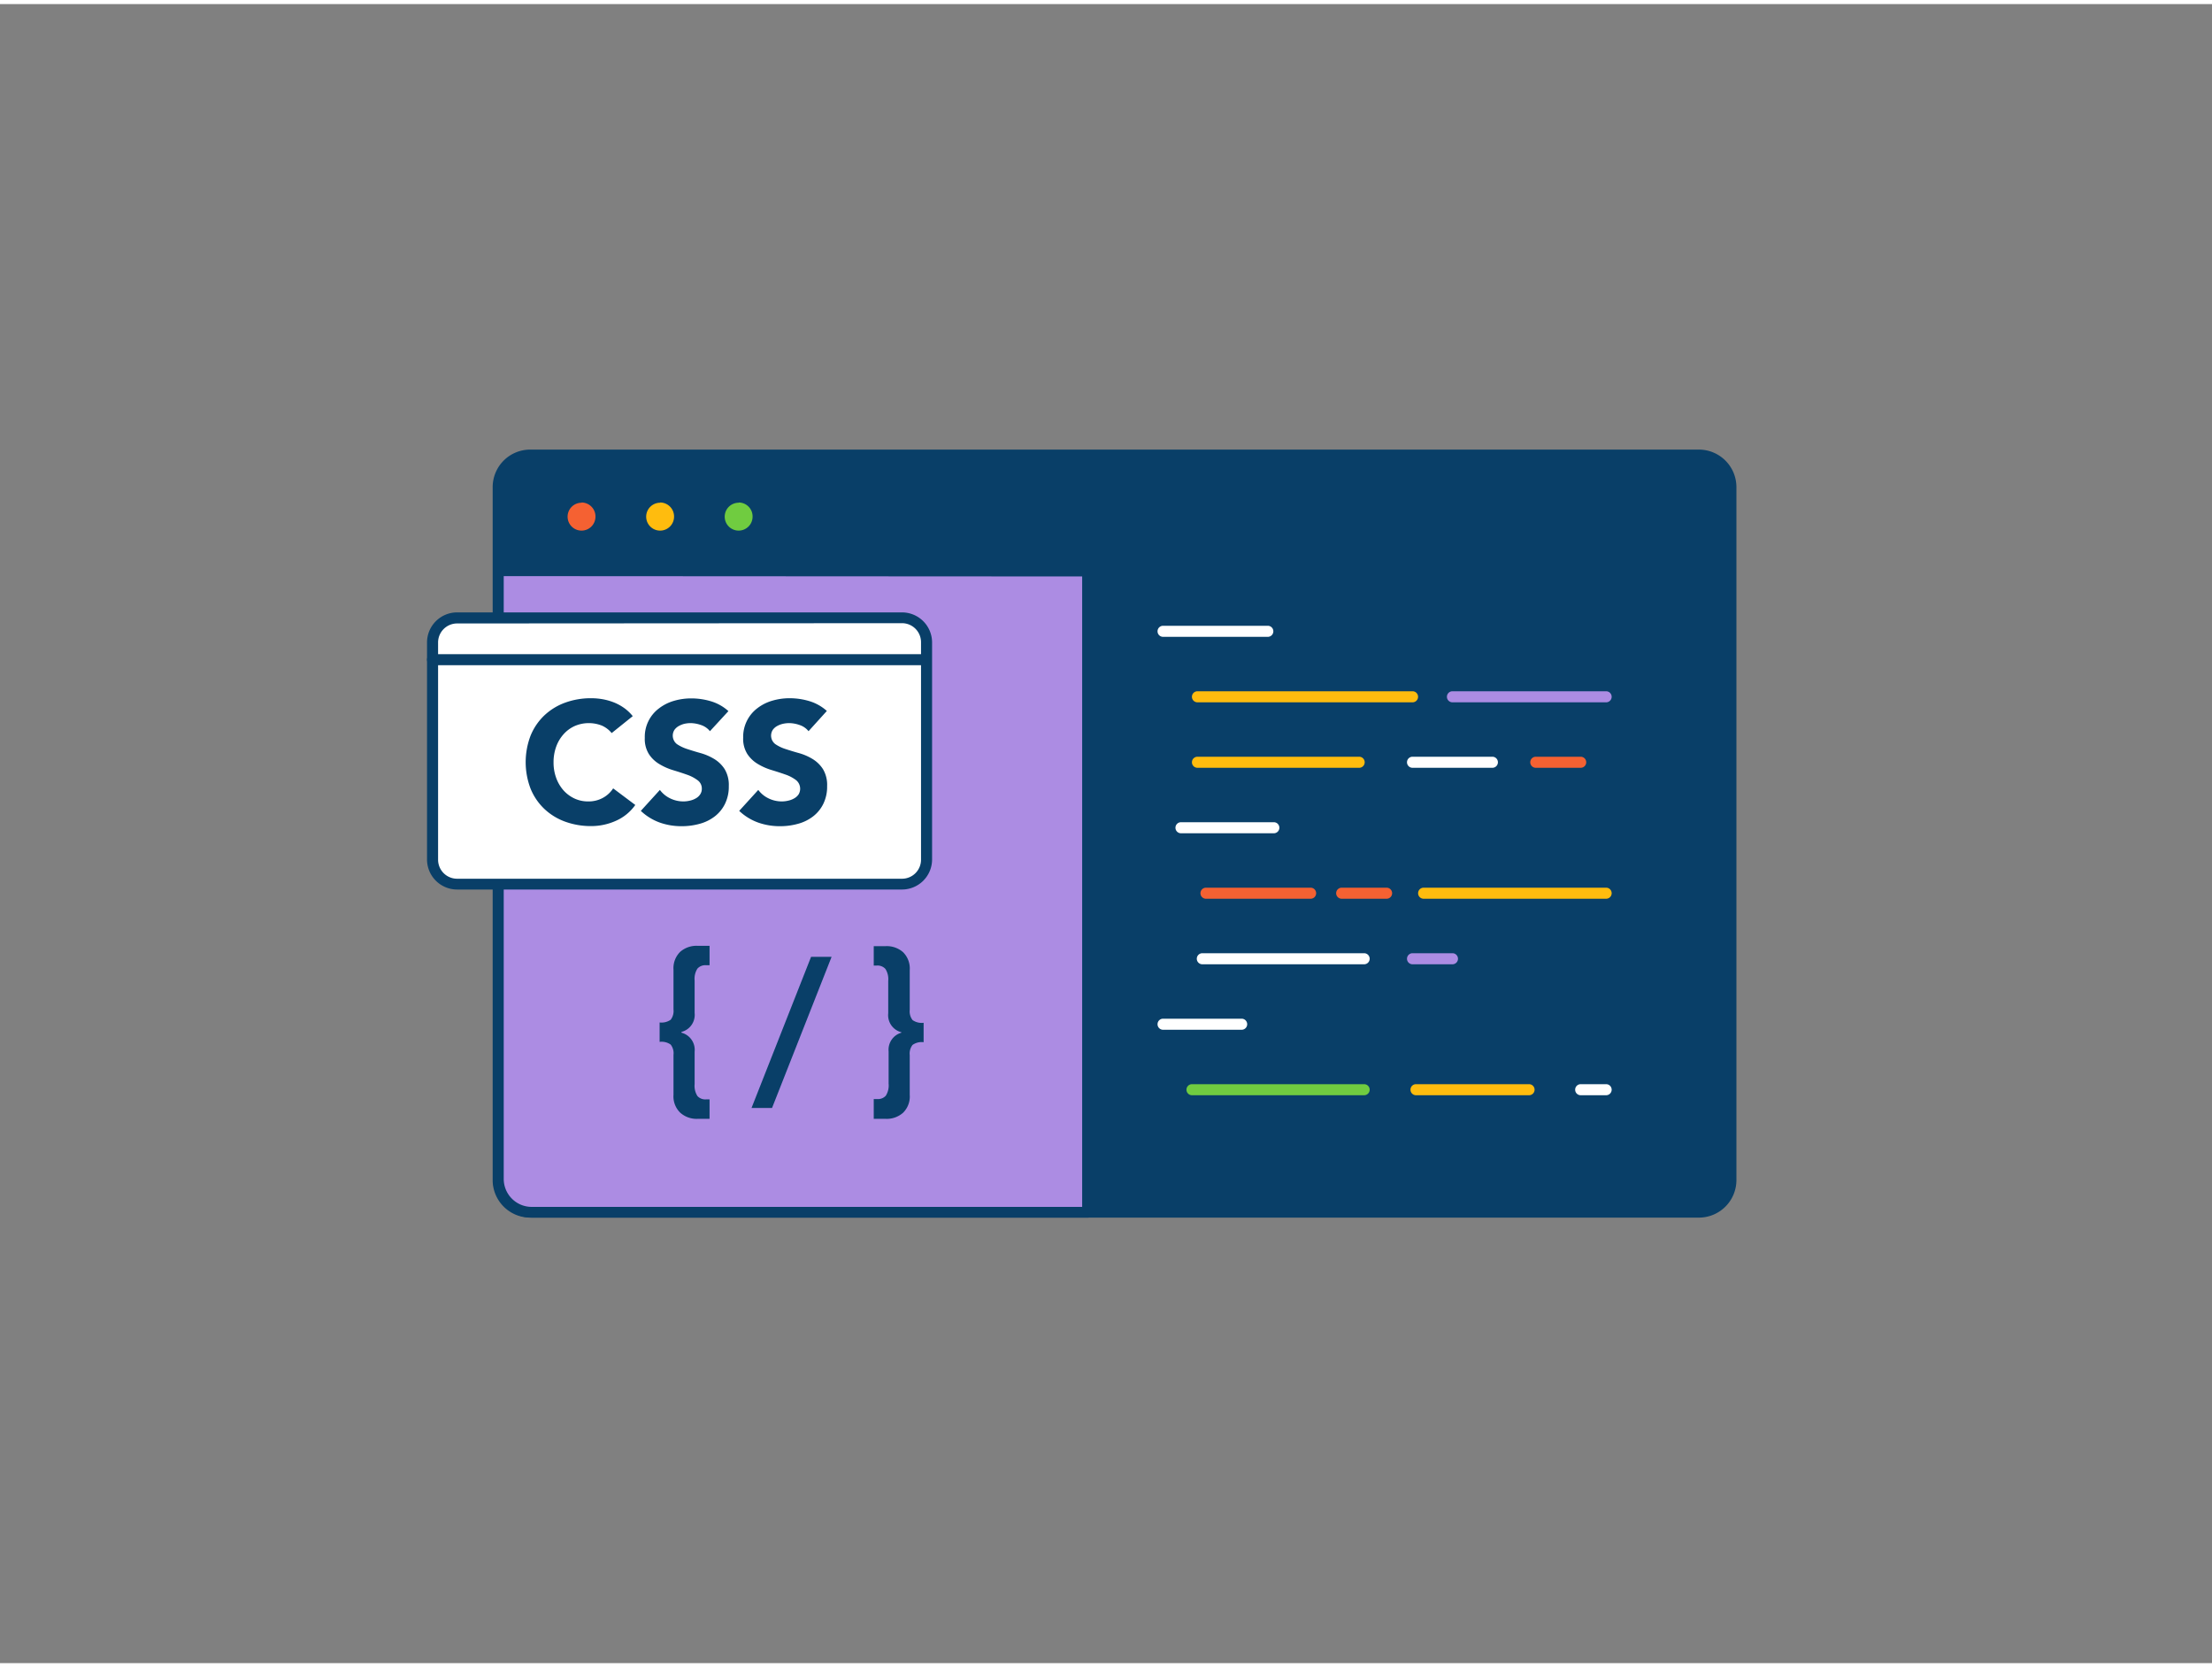 <svg xmlns="http://www.w3.org/2000/svg" viewBox="0 0 400 300" width="406" height="306" class="illustration styles_illustrationTablet__1DWOa"><rect x="0" y="0" width="400" height="300" fill="#808080" stroke="none"/><g id="_182_css_outline" data-name="#182_css_outline"><rect x="90.09" y="81.56" width="222.88" height="136.88" rx="5.78" fill="#093f68"></rect><path d="M307.18,219.44H95.87a6.79,6.79,0,0,1-6.78-6.78V87.34a6.79,6.79,0,0,1,6.78-6.78H307.18A6.79,6.79,0,0,1,314,87.34V212.66A6.79,6.79,0,0,1,307.18,219.44ZM95.87,82.56a4.79,4.79,0,0,0-4.78,4.78V212.66a4.79,4.79,0,0,0,4.78,4.78H307.18a4.79,4.79,0,0,0,4.78-4.78V87.34a4.79,4.79,0,0,0-4.78-4.78Z" fill="#093f68"></path><path d="M90.09,102.39H196.74a0,0,0,0,1,0,0v116a0,0,0,0,1,0,0H96.14a6.06,6.06,0,0,1-6.06-6.06v-110A0,0,0,0,1,90.09,102.39Z" fill="#ac8ce3"></path><path d="M196.74,219.44H96.14a7.06,7.06,0,0,1-7-7.06v-110a1,1,0,0,1,1-1H196.74a1,1,0,0,1,1,1V218.44A1,1,0,0,1,196.74,219.44Zm-105.65-116v109a5.06,5.06,0,0,0,5,5.06h99.6v-114Z" fill="#093f68"></path><path d="M229.26,114.42H210.32a1,1,0,0,1,0-2h18.94a1,1,0,0,1,0,2Z" fill="#fff"></path><path d="M255.43,126.26H216.54a1,1,0,0,1,0-2h38.89a1,1,0,0,1,0,2Z" fill="#ffbc0e"></path><path d="M245.78,138.1H216.54a1,1,0,0,1,0-2h29.24a1,1,0,0,1,0,2Z" fill="#ffbc0e"></path><path d="M230.35,149.94H213.56a1,1,0,0,1,0-2h16.79a1,1,0,0,1,0,2Z" fill="#fff"></path><path d="M237,161.78H218.08a1,1,0,0,1,0-2H237a1,1,0,0,1,0,2Z" fill="#f56132"></path><path d="M246.68,173.63H217.42a1,1,0,1,1,0-2h29.26a1,1,0,0,1,0,2Z" fill="#fff"></path><path d="M224.53,185.47H210.32a1,1,0,0,1,0-2h14.21a1,1,0,0,1,0,2Z" fill="#fff"></path><path d="M246.68,197.31H215.55a1,1,0,0,1,0-2h31.13a1,1,0,0,1,0,2Z" fill="#70cc40"></path><path d="M276.5,197.31H256.06a1,1,0,0,1,0-2H276.5a1,1,0,0,1,0,2Z" fill="#ffbc0e"></path><path d="M269.87,138.1H255.43a1,1,0,0,1,0-2h14.44a1,1,0,0,1,0,2Z" fill="#fff"></path><path d="M290.44,126.26H262.65a1,1,0,0,1,0-2h27.79a1,1,0,0,1,0,2Z" fill="#ac8ce3"></path><path d="M285.84,138.1h-8.12a1,1,0,0,1,0-2h8.12a1,1,0,0,1,0,2Z" fill="#f56132"></path><path d="M250.74,161.78h-8.12a1,1,0,0,1,0-2h8.12a1,1,0,0,1,0,2Z" fill="#f56132"></path><path d="M290.44,161.78h-33a1,1,0,0,1,0-2h33a1,1,0,0,1,0,2Z" fill="#ffbc0e"></path><path d="M262.65,173.63h-7.22a1,1,0,0,1,0-2h7.22a1,1,0,0,1,0,2Z" fill="#ac8ce3"></path><path d="M290.44,197.31h-4.6a1,1,0,0,1,0-2h4.6a1,1,0,0,1,0,2Z" fill="#fff"></path><circle cx="105.17" cy="92.65" r="3.52" fill="#f56132"></circle><path d="M105.17,97.17a4.52,4.52,0,1,1,4.51-4.52A4.53,4.53,0,0,1,105.17,97.17Zm0-7a2.52,2.52,0,1,0,2.51,2.52A2.52,2.52,0,0,0,105.17,90.13Z" fill="#093f68"></path><circle cx="119.37" cy="92.65" r="3.52" fill="#ffbc0e"></circle><path d="M119.37,97.17a4.52,4.52,0,1,1,4.52-4.52A4.53,4.53,0,0,1,119.37,97.17Zm0-7a2.52,2.52,0,1,0,2.52,2.52A2.52,2.52,0,0,0,119.37,90.13Z" fill="#093f68"></path><circle cx="133.57" cy="92.65" r="3.52" fill="#70cc40"></circle><path d="M133.57,97.17a4.52,4.52,0,1,1,4.52-4.52A4.52,4.52,0,0,1,133.57,97.17Zm0-7a2.52,2.52,0,1,0,2.52,2.52A2.51,2.51,0,0,0,133.57,90.13Z" fill="#093f68"></path><path d="M123,200.46a4.11,4.11,0,0,1-1.21-3.24V190a2.54,2.54,0,0,0-.51-1.85,2.85,2.85,0,0,0-2-.49v-3.51a2.9,2.9,0,0,0,2-.49,2.59,2.59,0,0,0,.51-1.86v-7.18a4.14,4.14,0,0,1,1.21-3.24,4.45,4.45,0,0,1,3.12-1.09h2.19v3.51h-.63a1.91,1.91,0,0,0-1.56.61,3.41,3.41,0,0,0-.51,2.16v5.86a3.18,3.18,0,0,1-2.38,3.43V186a3.2,3.2,0,0,1,2.38,3.44v5.85a3.45,3.45,0,0,0,.51,2.17,1.93,1.93,0,0,0,1.56.6h.63v3.52h-2.19A4.45,4.45,0,0,1,123,200.46Z" fill="#093f68"></path><path d="M146.67,172.28h3.71l-10.77,27.33H135.9Z" fill="#093f68"></path><path d="M158,198h.62a1.93,1.93,0,0,0,1.56-.6,3.45,3.45,0,0,0,.51-2.17v-5.85A3.2,3.2,0,0,1,163,186v-.08a3.18,3.18,0,0,1-2.38-3.43v-5.86a3.41,3.41,0,0,0-.51-2.16,1.91,1.91,0,0,0-1.56-.61H158v-3.51h2.18a4.45,4.45,0,0,1,3.12,1.09,4.14,4.14,0,0,1,1.21,3.24v7.18a2.59,2.59,0,0,0,.51,1.86,2.9,2.9,0,0,0,2,.49v3.51a2.85,2.85,0,0,0-2,.49,2.54,2.54,0,0,0-.51,1.85v7.18a4.11,4.11,0,0,1-1.21,3.24,4.45,4.45,0,0,1-3.12,1.1H158Z" fill="#093f68"></path><rect x="78.22" y="110.95" width="89.34" height="48.16" rx="4.44" fill="#fff"></rect><path d="M163.12,160.11H82.65a5.44,5.44,0,0,1-5.43-5.43V115.39A5.44,5.44,0,0,1,82.65,110h80.47a5.44,5.44,0,0,1,5.43,5.44v39.29A5.44,5.44,0,0,1,163.12,160.11ZM82.65,112a3.44,3.44,0,0,0-3.43,3.44v39.29a3.44,3.44,0,0,0,3.43,3.43h80.47a3.44,3.44,0,0,0,3.43-3.43V115.39a3.44,3.44,0,0,0-3.43-3.44Z" fill="#093f68"></path><path d="M110.61,131.82a4.8,4.8,0,0,0-1.75-1.34,6.42,6.42,0,0,0-4.94.07,6,6,0,0,0-2,1.47,6.83,6.83,0,0,0-1.34,2.25,8.16,8.16,0,0,0-.48,2.83,8.06,8.06,0,0,0,.48,2.84,7,7,0,0,0,1.32,2.24,6.19,6.19,0,0,0,2,1.48,5.75,5.75,0,0,0,2.44.52,5.37,5.37,0,0,0,2.64-.62,5.19,5.19,0,0,0,1.9-1.74l4,3a8.45,8.45,0,0,1-3.54,2.88,10.84,10.84,0,0,1-4.42.94,13.54,13.54,0,0,1-4.75-.81,10.87,10.87,0,0,1-3.76-2.32,10.52,10.52,0,0,1-2.47-3.65,13.42,13.42,0,0,1,0-9.56,10.52,10.52,0,0,1,2.47-3.65,10.87,10.87,0,0,1,3.76-2.32,13.54,13.54,0,0,1,4.75-.81,12.15,12.15,0,0,1,2,.17,10.8,10.8,0,0,1,2,.55,8.91,8.91,0,0,1,1.88,1,7.75,7.75,0,0,1,1.62,1.52Z" fill="#093f68"></path><path d="M128.38,131.48a3.45,3.45,0,0,0-1.6-1.11,5.91,5.91,0,0,0-1.91-.35,5.27,5.27,0,0,0-1.09.12,3.9,3.9,0,0,0-1,.39,2.39,2.39,0,0,0-.81.7,1.94,1.94,0,0,0,.43,2.58,7.31,7.31,0,0,0,1.88.9c.76.25,1.57.5,2.44.74a10,10,0,0,1,2.44,1.06,5.86,5.86,0,0,1,1.88,1.83,5.57,5.57,0,0,1,.75,3.08,7,7,0,0,1-.69,3.2,6.41,6.41,0,0,1-1.85,2.27,7.75,7.75,0,0,1-2.7,1.33,11.87,11.87,0,0,1-3.25.44,11.65,11.65,0,0,1-4-.66,9.85,9.85,0,0,1-3.42-2.11l3.45-3.79a5,5,0,0,0,1.88,1.54,5.38,5.38,0,0,0,2.34.54,4.92,4.92,0,0,0,1.2-.14,3.75,3.75,0,0,0,1.09-.42,2.2,2.2,0,0,0,.77-.71,1.76,1.76,0,0,0,.3-1,1.84,1.84,0,0,0-.76-1.56,7,7,0,0,0-1.91-1q-1.16-.41-2.49-.81a10.85,10.85,0,0,1-2.48-1.09,5.77,5.77,0,0,1-1.91-1.8,5.14,5.14,0,0,1-.76-2.95,6.42,6.42,0,0,1,2.56-5.34,8.12,8.12,0,0,1,2.69-1.36,11,11,0,0,1,3.13-.45,12.42,12.42,0,0,1,3.61.53,8.22,8.22,0,0,1,3.13,1.77Z" fill="#093f68"></path><path d="M146.21,131.48a3.45,3.45,0,0,0-1.6-1.11,5.91,5.91,0,0,0-1.91-.35,5.27,5.27,0,0,0-1.09.12,3.9,3.9,0,0,0-1.05.39,2.39,2.39,0,0,0-.81.7,1.93,1.93,0,0,0,.44,2.58,7.08,7.08,0,0,0,1.87.9c.76.25,1.57.5,2.44.74a9.86,9.86,0,0,1,2.44,1.06,5.86,5.86,0,0,1,1.88,1.83,5.57,5.57,0,0,1,.75,3.08,7,7,0,0,1-.69,3.2,6.41,6.41,0,0,1-1.85,2.27,7.75,7.75,0,0,1-2.7,1.33,11.85,11.85,0,0,1-3.24.44,11.66,11.66,0,0,1-4-.66,9.85,9.85,0,0,1-3.42-2.11l3.45-3.79a5,5,0,0,0,1.88,1.54,5.42,5.42,0,0,0,2.35.54,4.89,4.89,0,0,0,1.19-.14,3.64,3.64,0,0,0,1.09-.42,2.32,2.32,0,0,0,.78-.71,2,2,0,0,0-.47-2.59,6.83,6.83,0,0,0-1.91-1q-1.16-.41-2.49-.81a10.85,10.85,0,0,1-2.48-1.09,5.86,5.86,0,0,1-1.91-1.8,5.14,5.14,0,0,1-.76-2.95,6.49,6.49,0,0,1,2.56-5.34,8.12,8.12,0,0,1,2.69-1.36,11,11,0,0,1,3.13-.45,12.42,12.42,0,0,1,3.61.53,8.33,8.33,0,0,1,3.14,1.77Z" fill="#093f68"></path><path d="M166.51,119.55H78.22a1,1,0,0,1,0-2h88.29a1,1,0,0,1,0,2Z" fill="#093f68"></path></g></svg>